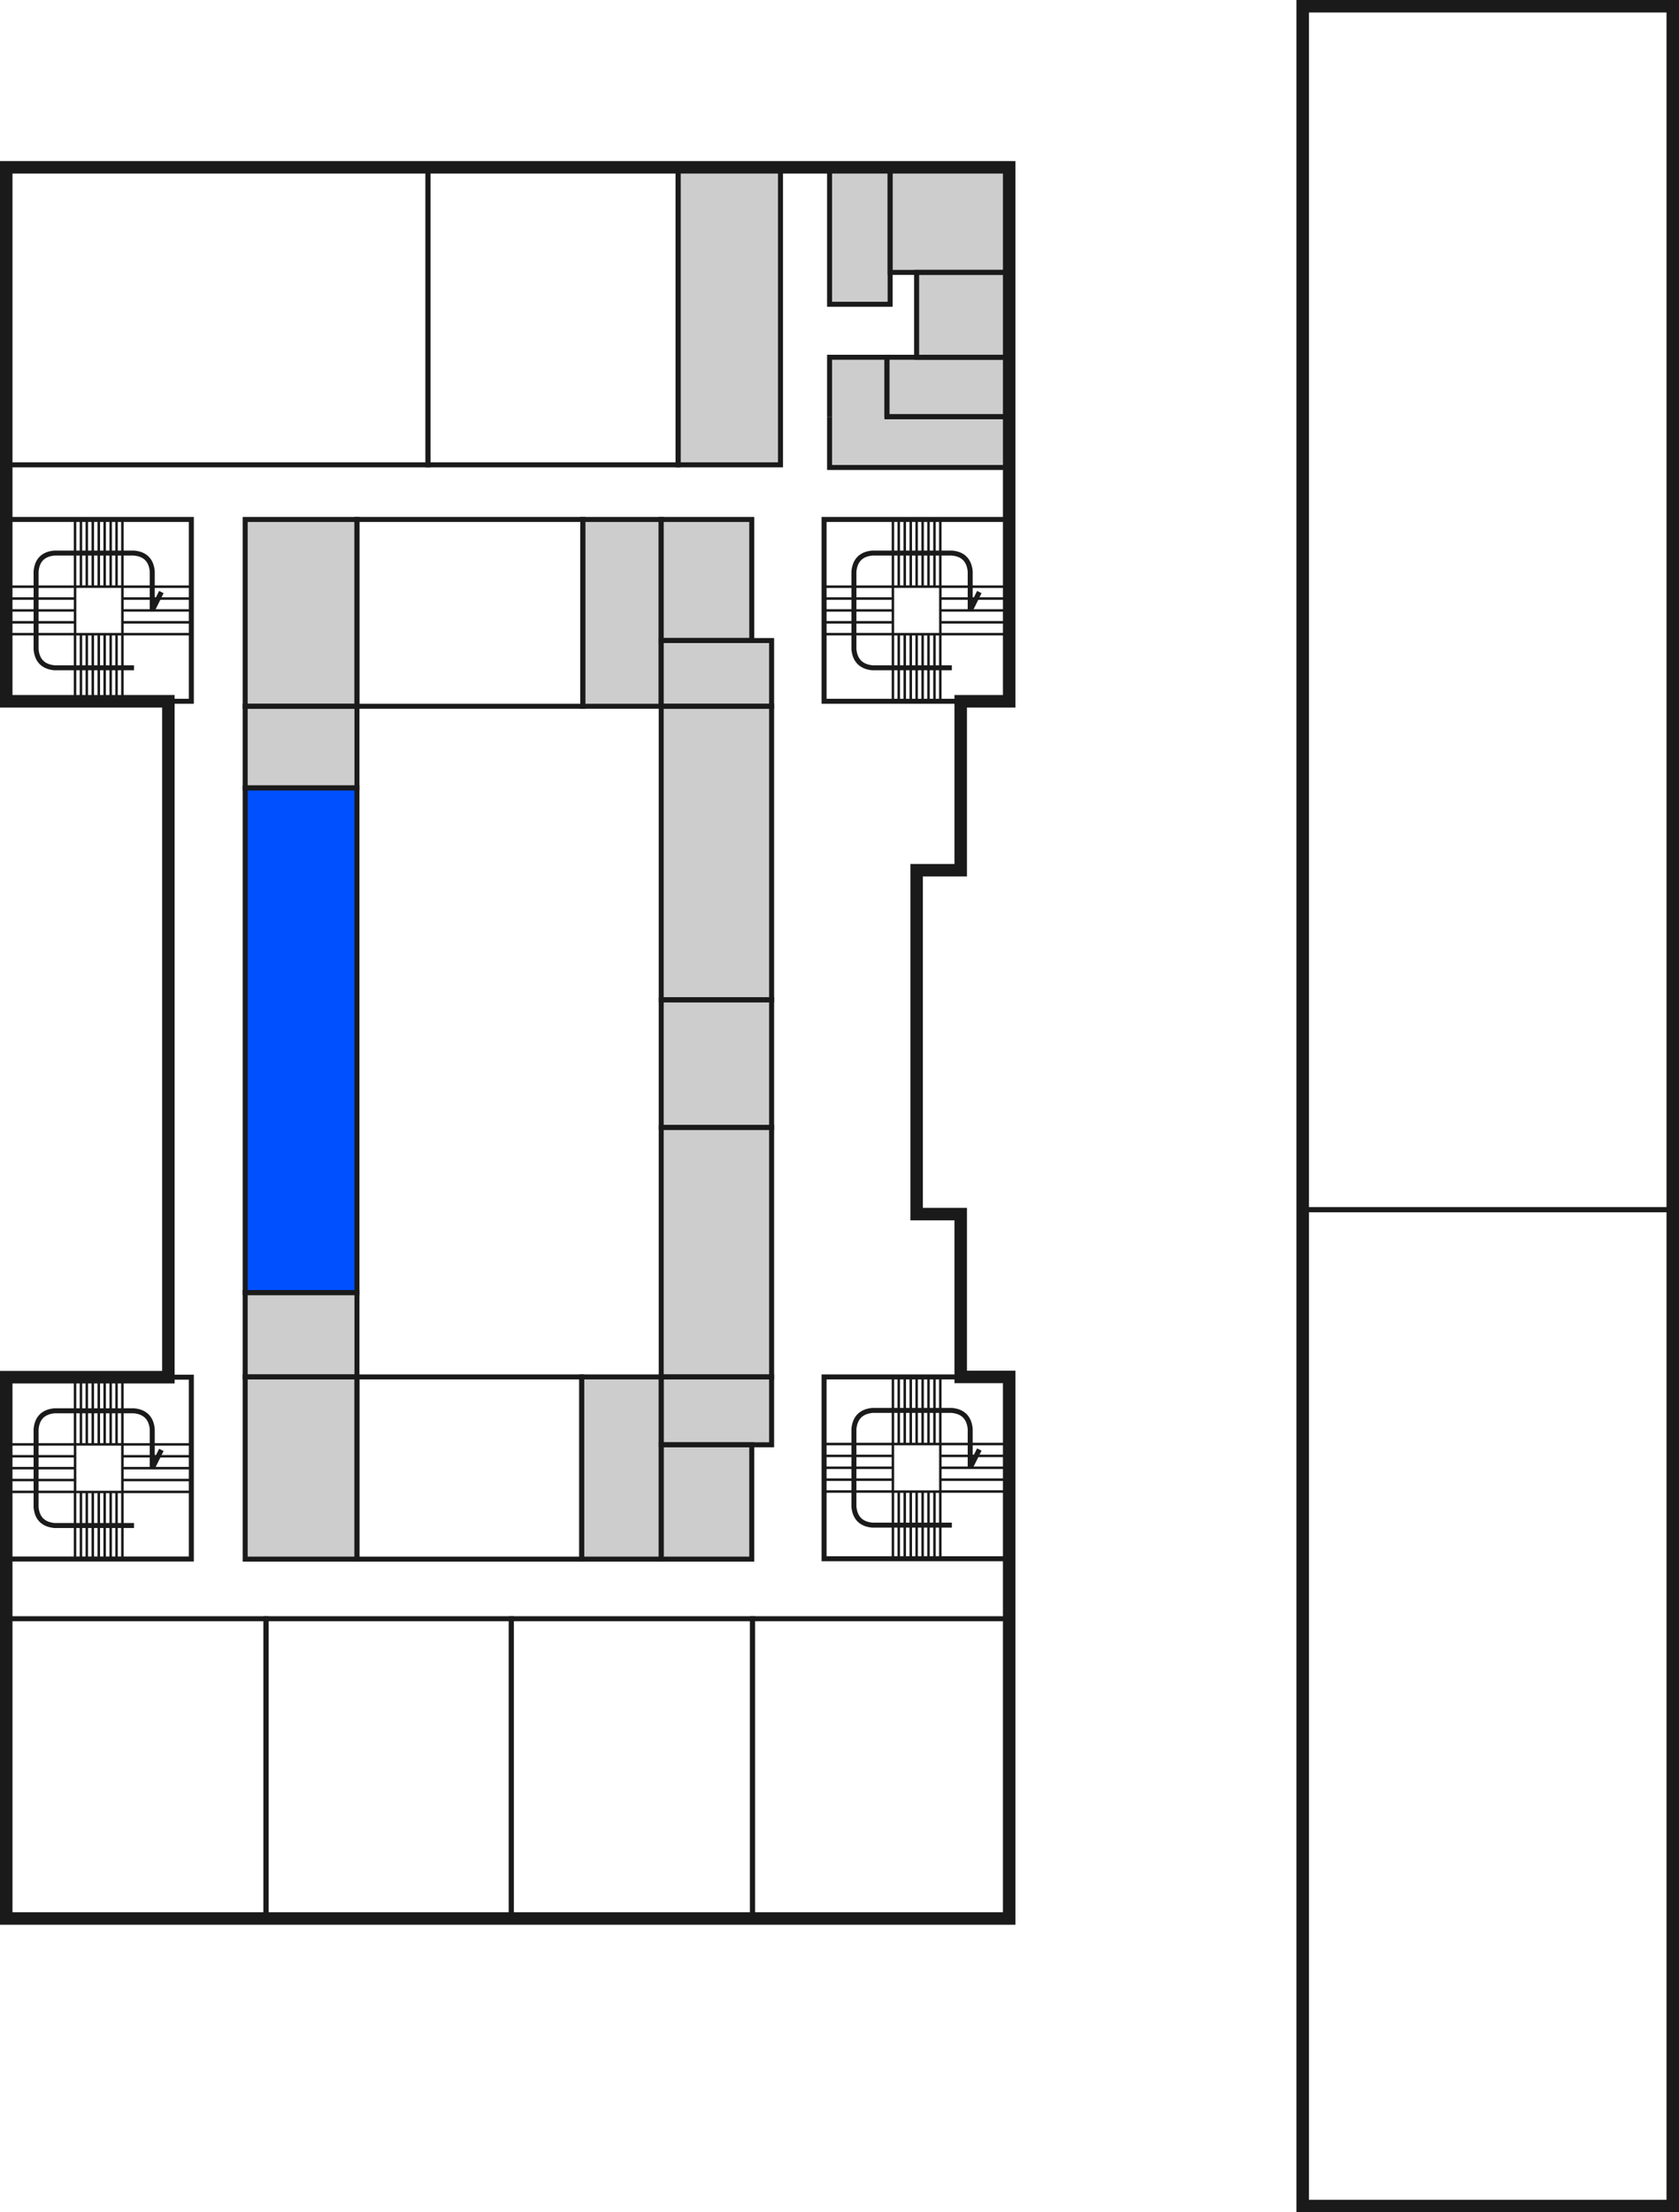<?xml version="1.0" encoding="UTF-8" standalone="no"?>
<!-- Created with Inkscape (http://www.inkscape.org/) -->

<svg
   xmlns:dc="http://purl.org/dc/elements/1.1/"
   xmlns:cc="http://creativecommons.org/ns#"
   xmlns:rdf="http://www.w3.org/1999/02/22-rdf-syntax-ns#"
   xmlns:svg="http://www.w3.org/2000/svg"
   xmlns="http://www.w3.org/2000/svg"
   xmlns:sodipodi="http://sodipodi.sourceforge.net/DTD/sodipodi-0.dtd"
   xmlns:inkscape="http://www.inkscape.org/namespaces/inkscape"
   version="1.1"
   width="476.327"
   height="627.307"
   viewBox="0 0 13443 17704"
   id="svg4004"
   xml:space="preserve"
   style="fill-rule:evenodd"
   inkscape:version="0.48.5 r10040"
   sodipodi:docname="Povo1PTi.svg"><sodipodi:namedview
   pagecolor="#ffffff"
   bordercolor="#666666"
   borderopacity="1"
   objecttolerance="10"
   gridtolerance="10"
   guidetolerance="10"
   inkscape:pageopacity="0"
   inkscape:pageshadow="2"
   inkscape:window-width="1366"
   inkscape:window-height="705"
   id="namedview149"
   showgrid="false"
   inkscape:object-paths="true"
   inkscape:snap-intersection-paths="true"
   inkscape:object-nodes="true"
   inkscape:snap-smooth-nodes="true"
   inkscape:snap-midpoints="true"
   inkscape:zoom="0.6342957"
   inkscape:cx="92.68367"
   inkscape:cy="318.2435"
   inkscape:window-x="-8"
   inkscape:window-y="-8"
   inkscape:window-maximized="1"
   inkscape:current-layer="svg4004"
   fit-margin-top="0"
   fit-margin-left="0"
   fit-margin-right="0"
   fit-margin-bottom="0" />
   <defs
      id="defs4006">
      <style
         type="text/css"
         id="style4008" />
      </defs>
      <rect
         style="fill:none;stroke:#1a1a1a;stroke-width:40;stroke-miterlimit:4;stroke-opacity:1;stroke-dasharray:none"
         id="a106"
         y="12954"
         x="50"
         height="2399"
         width="2080" /><rect
         style="fill:none;stroke:#1a1a1a;stroke-width:40;stroke-miterlimit:4;stroke-opacity:1;stroke-dasharray:none"
         id="a105"
         y="12954"
         x="2130"
         height="2399"
         width="1964" /><rect
         style="fill:none;stroke:#1a1a1a;stroke-width:40;stroke-miterlimit:4;stroke-opacity:1;stroke-dasharray:none"
         id="a104"
         y="12954"
         x="4094"
         height="2399"
         width="1931" /><rect
         style="fill:none;stroke:#1a1a1a;stroke-width:40;stroke-miterlimit:4;stroke-opacity:1;stroke-dasharray:none"
         id="a103"
         y="12954"
         x="6025"
         height="2399"
         width="2055" /><rect
         style="fill:none;stroke:#1a1a1a;stroke-width:40;stroke-miterlimit:4;stroke-opacity:1;stroke-dasharray:none"
         id="a107"
         y="11019"
         x="2858"
         height="1458"
         width="1800" /><rect
         style="fill:#0050ff;fill-opacity:1;stroke:#1a1a1a;stroke-width:40;stroke-miterlimit:4;stroke-opacity:1;stroke-dasharray:none"
         id="aulastudio1"
         y="6305"
         x="1963"
         height="4039"
         width="895" /><rect
         style="fill:none;stroke:#1a1a1a;stroke-width:40;stroke-miterlimit:4;stroke-opacity:1;stroke-dasharray:none"
         id="a101"
         y="1339"
         x="50"
         height="2381"
         width="3377" /><rect
         style="fill:none;stroke:#1a1a1a;stroke-width:40;stroke-miterlimit:4;stroke-opacity:1;stroke-dasharray:none"
         id="a102"
         y="1339"
         x="3427"
         height="2381"
         width="2002" /><rect
         style="fill:#000000;fill-opacity:0.196;stroke:#1a1a1a;stroke-width:40;stroke-miterlimit:4;stroke-opacity:1;stroke-dasharray:none"
         id="rect4028"
         y="1339"
         x="5429"
         height="2381"
         width="820" /><rect
         style="fill:none;stroke:#1a1a1a;stroke-width:40;stroke-miterlimit:4;stroke-opacity:1;stroke-dasharray:none"
         id="a108"
         y="4157"
         x="2858"
         height="1495"
         width="1808" /><rect
         style="fill:#000000;fill-opacity:0.196;stroke:#1a1a1a;stroke-width:40;stroke-miterlimit:4;stroke-opacity:1;stroke-dasharray:none"
         id="rect4032"
         y="4157"
         x="1963"
         height="1495"
         width="895" /><rect
         style="fill:#000000;fill-opacity:0.196;stroke:#1a1a1a;stroke-width:40;stroke-miterlimit:4;stroke-opacity:1;stroke-dasharray:none"
         id="rect4034"
         y="5652"
         x="1963"
         height="653"
         width="895" /><rect
         style="fill:#000000;fill-opacity:0.196;stroke:#1a1a1a;stroke-width:40;stroke-miterlimit:4;stroke-opacity:1;stroke-dasharray:none"
         id="rect4036"
         y="4157"
         x="4666"
         height="1495"
         width="627" /><rect
         style="fill:#000000;fill-opacity:0.196;stroke:#1a1a1a;stroke-width:40;stroke-miterlimit:4;stroke-opacity:1;stroke-dasharray:none"
         id="rect4038"
         y="5126"
         x="5294"
         height="526"
         width="884" /><rect
         style="fill:#000000;fill-opacity:0.196;stroke:#1a1a1a;stroke-width:40;stroke-miterlimit:4;stroke-opacity:1;stroke-dasharray:none"
         id="rect4040"
         y="4157"
         x="5294"
         height="969"
         width="725" /><rect
         style="fill:#000000;fill-opacity:0.196;stroke:#1a1a1a;stroke-width:40;stroke-miterlimit:4;stroke-opacity:1;stroke-dasharray:none"
         id="rect4042"
         y="5652"
         x="5294"
         height="2349"
         width="884" /><rect
         style="fill:#000000;fill-opacity:0.196;stroke:#1a1a1a;stroke-width:40;stroke-miterlimit:4;stroke-opacity:1;stroke-dasharray:none"
         id="rect4044"
         y="8001"
         x="5294"
         height="1021"
         width="884" /><rect
         style="fill:#000000;fill-opacity:0.196;stroke:#1a1a1a;stroke-width:40;stroke-miterlimit:4;stroke-opacity:1;stroke-dasharray:none"
         id="rect4046"
         y="9022"
         x="5294"
         height="1997"
         width="884" /><rect
         style="fill:#000000;fill-opacity:0.196;stroke:#1a1a1a;stroke-width:40;stroke-miterlimit:4;stroke-opacity:1;stroke-dasharray:none"
         id="rect4048"
         y="11019"
         x="4658"
         height="1458"
         width="636" /><rect
         style="fill:#000000;fill-opacity:0.196;stroke:#1a1a1a;stroke-width:40;stroke-miterlimit:4;stroke-opacity:1;stroke-dasharray:none"
         id="rect4050"
         y="11019"
         x="1963"
         height="1458"
         width="895" /><rect
         style="fill:#000000;fill-opacity:0.196;stroke:#1a1a1a;stroke-width:40;stroke-miterlimit:4;stroke-opacity:1;stroke-dasharray:none"
         id="rect4052"
         y="10344"
         x="1963"
         height="675"
         width="895" /><rect
         style="fill:none;stroke:#1a1a1a;stroke-width:40;stroke-miterlimit:4;stroke-opacity:1;stroke-dasharray:none"
         id="rect4054"
         y="11021"
         x="50"
         height="1455"
         width="1482" /><line
         style="fill:none;stroke:#1a1a1a;stroke-width:40;stroke-miterlimit:4;stroke-opacity:1;stroke-dasharray:none"
         id="line4056"
         y2="11021"
         x2="1348"
         y1="5612"
         x1="1348"
         class="fil0 str0" /><line
         style="fill:none;stroke:#1a1a1a;stroke-width:40;stroke-miterlimit:4;stroke-opacity:1;stroke-dasharray:none"
         id="line4058"
         y2="3721"
         x2="50"
         y1="4157"
         x1="50"
         class="fil0 str0" /><line
         style="fill:none;stroke:#1a1a1a;stroke-width:40;stroke-miterlimit:4;stroke-opacity:1;stroke-dasharray:none"
         id="line4060"
         y2="12477"
         x2="50"
         y1="12954"
         x1="50"
         class="fil0 str0" /><line
         style="fill:none;stroke:#1a1a1a;stroke-width:40;stroke-miterlimit:4;stroke-opacity:1;stroke-dasharray:none"
         id="line4062"
         y2="12474"
         x2="8080"
         y1="12954"
         x1="8080"
         class="fil0 str0" /><polyline
         style="fill:none;stroke:#1a1a1a;stroke-width:40;stroke-miterlimit:4;stroke-opacity:1;stroke-dasharray:none"
         id="polyline4066"
         points="10864,16996 10864,15693 10511,15693 10511,12941 10864,12941 10864,11589 "
         class="fil0 str0"
         transform="translate(-3172,-5977)" /><rect
         style="fill:#000000;fill-opacity:0.196;stroke:#1a1a1a;stroke-width:40;stroke-miterlimit:4;stroke-opacity:1;stroke-dasharray:none"
         id="rect4068"
         y="1339"
         x="7127"
         height="841"
         width="953" /><rect
         style="fill:#000000;fill-opacity:0.196;stroke:#1a1a1a;stroke-width:40;stroke-miterlimit:4;stroke-opacity:1;stroke-dasharray:none"
         id="rect4070"
         y="1339"
         x="6642"
         height="1096"
         width="485" /><rect
         style="fill:#000000;fill-opacity:0.196;stroke:#1a1a1a;stroke-width:40;stroke-miterlimit:4;stroke-opacity:1;stroke-dasharray:none"
         id="rect4072"
         y="2180"
         x="7339"
         height="679"
         width="741" /><rect
         style="fill:#000000;fill-opacity:0.196;stroke:#1a1a1a;stroke-width:40;stroke-miterlimit:4;stroke-opacity:1;stroke-dasharray:none"
         id="rect4074"
         y="2859"
         x="7101"
         height="476"
         width="979" /><polyline
         style="fill:#000000;fill-opacity:0.196;stroke:#1a1a1a;stroke-width:40;stroke-miterlimit:4;stroke-opacity:1;stroke-dasharray:none"
         id="polyline4076"
         points="10273,9312 11252,9312 11252,9718 9814,9718 9814,9312 "
         class="fil0 str0"
         transform="translate(-3172,-5977)" /><polyline
         style="fill:#000000;fill-opacity:0.196;stroke:#1a1a1a;stroke-width:40;stroke-miterlimit:4;stroke-opacity:1;stroke-dasharray:none"
         id="polyline4078"
         points="9814,9312 9814,8836 10273,8836 10273,9312 "
         class="fil0 str0"
         transform="translate(-3172,-5977)" /><rect
         style="fill:none;stroke:#1a1a1a;stroke-width:40;stroke-miterlimit:4;stroke-opacity:1;stroke-dasharray:none"
         id="rect4080"
         y="50"
         x="10430"
         height="9631"
         width="2963" /><rect
         style="fill:none;stroke:#1a1a1a;stroke-width:40;stroke-miterlimit:4;stroke-opacity:1;stroke-dasharray:none"
         id="rect4082"
         y="9681"
         x="10430"
         height="7973"
         width="2963" /><rect
         style="fill:#000000;fill-opacity:0.196;stroke:#1a1a1a;stroke-width:40;stroke-miterlimit:4;stroke-opacity:1;stroke-dasharray:none"
         id="rect4084"
         y="11019"
         x="5294"
         height="543"
         width="884" /><rect
         style="fill:#000000;fill-opacity:0.196;stroke:#1a1a1a;stroke-width:40;stroke-miterlimit:4;stroke-opacity:1;stroke-dasharray:none"
         id="rect4086"
         y="11562"
         x="5294"
         height="915"
         width="725" /><rect
         style="fill:none;stroke:#1a1a1a;stroke-width:20;stroke-miterlimit:4;stroke-opacity:1;stroke-dasharray:none"
         id="rect4088"
         y="11559"
         x="980"
         height="380"
         width="551" /><rect
         style="fill:none;stroke:#1a1a1a;stroke-width:20;stroke-miterlimit:4;stroke-opacity:1;stroke-dasharray:none"
         id="rect4090"
         transform="matrix(0,-1,1,0,0,0)"
         y="600.7"
         x="-12476.699"
         height="379.294"
         width="536.996" /><rect
         style="fill:none;stroke:#1a1a1a;stroke-width:20;stroke-miterlimit:4;stroke-opacity:1;stroke-dasharray:none"
         id="rect4092"
         transform="matrix(0,-1,1,0,0,0)"
         y="600.7"
         x="-11558.9"
         height="379.294"
         width="536.996" /><rect
         style="fill:none;stroke:#1a1a1a;stroke-width:20;stroke-miterlimit:4;stroke-opacity:1;stroke-dasharray:none"
         id="rect4094"
         y="11559"
         x="50"
         height="380"
         width="551" /><line
         style="fill:none;stroke:#1a1a1a;stroke-width:20;stroke-miterlimit:4;stroke-opacity:1;stroke-dasharray:none"
         id="line4096"
         y2="11749"
         x2="601"
         y1="11749"
         x1="50"
         class="fil0 str0" /><line
         style="fill:none;stroke:#1a1a1a;stroke-width:20;stroke-miterlimit:4;stroke-opacity:1;stroke-dasharray:none"
         id="line4098"
         y2="11654"
         x2="50"
         y1="11654"
         x1="601"
         class="fil0 str0" /><line
         style="fill:none;stroke:#1a1a1a;stroke-width:20;stroke-miterlimit:4;stroke-opacity:1;stroke-dasharray:none"
         id="line4100"
         y2="11844"
         x2="601"
         y1="11844"
         x1="50"
         class="fil0 str0" /><line
         style="fill:none;stroke:#1a1a1a;stroke-width:20;stroke-miterlimit:4;stroke-opacity:1;stroke-dasharray:none"
         id="line4102"
         y2="11749"
         x2="1531"
         y1="11749"
         x1="980"
         class="fil0 str0" /><line
         style="fill:none;stroke:#1a1a1a;stroke-width:20;stroke-miterlimit:4;stroke-opacity:1;stroke-dasharray:none"
         id="line4104"
         y2="11654"
         x2="980"
         y1="11654"
         x1="1531"
         class="fil0 str0" /><line
         style="fill:none;stroke:#1a1a1a;stroke-width:20;stroke-miterlimit:4;stroke-opacity:1;stroke-dasharray:none"
         id="line4106"
         y2="11844"
         x2="1531"
         y1="11844"
         x1="980"
         class="fil0 str0" /><line
         style="fill:none;stroke:#1a1a1a;stroke-width:20;stroke-miterlimit:4;stroke-opacity:1;stroke-dasharray:none"
         id="line4108"
         y2="11021"
         x2="791"
         y1="11559"
         x1="791"
         class="fil0 str0" /><line
         style="fill:none;stroke:#1a1a1a;stroke-width:20;stroke-miterlimit:4;stroke-opacity:1;stroke-dasharray:none"
         id="line4110"
         y2="11559"
         x2="695"
         y1="11021"
         x1="695"
         class="fil0 str0" /><line
         style="fill:none;stroke:#1a1a1a;stroke-width:20;stroke-miterlimit:4;stroke-opacity:1;stroke-dasharray:none"
         id="line4112"
         y2="11559"
         x2="648"
         y1="11021"
         x1="648"
         class="fil0 str0" /><line
         style="fill:none;stroke:#1a1a1a;stroke-width:20;stroke-miterlimit:4;stroke-opacity:1;stroke-dasharray:none"
         id="line4114"
         y2="11021"
         x2="743"
         y1="11559"
         x1="743"
         class="fil0 str0" /><line
         style="fill:none;stroke:#1a1a1a;stroke-width:20;stroke-miterlimit:4;stroke-opacity:1;stroke-dasharray:none"
         id="line4116"
         y2="11021"
         x2="933"
         y1="11559"
         x1="933"
         class="fil0 str0" /><line
         style="fill:none;stroke:#1a1a1a;stroke-width:20;stroke-miterlimit:4;stroke-opacity:1;stroke-dasharray:none"
         id="line4118"
         y2="11559"
         x2="838"
         y1="11021"
         x1="838"
         class="fil0 str0" /><line
         style="fill:none;stroke:#1a1a1a;stroke-width:20;stroke-miterlimit:4;stroke-opacity:1;stroke-dasharray:none"
         id="line4120"
         y2="11021"
         x2="886"
         y1="11559"
         x1="886"
         class="fil0 str0" /><line
         style="fill:none;stroke:#1a1a1a;stroke-width:20;stroke-miterlimit:4;stroke-opacity:1;stroke-dasharray:none"
         id="line4122"
         y2="11939"
         x2="791"
         y1="12477"
         x1="791"
         class="fil0 str0" /><line
         style="fill:none;stroke:#1a1a1a;stroke-width:20;stroke-miterlimit:4;stroke-opacity:1;stroke-dasharray:none"
         id="line4124"
         y2="12477"
         x2="695"
         y1="11939"
         x1="695"
         class="fil0 str0" /><line
         style="fill:none;stroke:#1a1a1a;stroke-width:20;stroke-miterlimit:4;stroke-opacity:1;stroke-dasharray:none"
         id="line4126"
         y2="12477"
         x2="648"
         y1="11939"
         x1="648"
         class="fil0 str0" /><line
         style="fill:none;stroke:#1a1a1a;stroke-width:20;stroke-miterlimit:4;stroke-opacity:1;stroke-dasharray:none"
         id="line4128"
         y2="11939"
         x2="743"
         y1="12477"
         x1="743"
         class="fil0 str0" /><line
         style="fill:none;stroke:#1a1a1a;stroke-width:20;stroke-miterlimit:4;stroke-opacity:1;stroke-dasharray:none"
         id="line4130"
         y2="11939"
         x2="933"
         y1="12477"
         x1="933"
         class="fil0 str0" /><line
         style="fill:none;stroke:#1a1a1a;stroke-width:20;stroke-miterlimit:4;stroke-opacity:1;stroke-dasharray:none"
         id="line4132"
         y2="12477"
         x2="838"
         y1="11939"
         x1="838"
         class="fil0 str0" /><line
         style="fill:none;stroke:#1a1a1a;stroke-width:20;stroke-miterlimit:4;stroke-opacity:1;stroke-dasharray:none"
         id="line4134"
         y2="11939"
         x2="886"
         y1="12477"
         x1="886"
         class="fil0 str0" /><rect
         style="fill:none;stroke:#1a1a1a;stroke-width:40;stroke-miterlimit:4;stroke-opacity:1;stroke-dasharray:none"
         id="rect4136"
         y="4157"
         x="50"
         height="1455"
         width="1482" /><rect
         style="fill:none;stroke:#1a1a1a;stroke-width:20;stroke-miterlimit:4;stroke-opacity:1;stroke-dasharray:none"
         id="rect4138"
         y="4695"
         x="980"
         height="380"
         width="551" /><rect
         style="fill:none;stroke:#1a1a1a;stroke-width:20;stroke-miterlimit:4;stroke-opacity:1;stroke-dasharray:none"
         id="rect4140"
         transform="matrix(0,-1,1,0,0,0)"
         y="600.7"
         x="-5612.4"
         height="379.294"
         width="536.996" /><rect
         style="fill:none;stroke:#1a1a1a;stroke-width:20;stroke-miterlimit:4;stroke-opacity:1;stroke-dasharray:none"
         id="rect4142"
         transform="matrix(0,-1,1,0,0,0)"
         y="600.7"
         x="-4694.6"
         height="379.294"
         width="536.996" /><rect
         style="fill:none;stroke:#1a1a1a;stroke-width:20;stroke-miterlimit:4;stroke-opacity:1;stroke-dasharray:none"
         id="rect4144"
         y="4695"
         x="50"
         height="380"
         width="551" /><line
         style="fill:none;stroke:#1a1a1a;stroke-width:20;stroke-miterlimit:4;stroke-opacity:1;stroke-dasharray:none"
         id="line4146"
         y2="4885"
         x2="601"
         y1="4885"
         x1="50"
         class="fil0 str0" /><line
         style="fill:none;stroke:#1a1a1a;stroke-width:20;stroke-miterlimit:4;stroke-opacity:1;stroke-dasharray:none"
         id="line4148"
         y2="4790"
         x2="50"
         y1="4790"
         x1="601"
         class="fil0 str0" /><line
         style="fill:none;stroke:#1a1a1a;stroke-width:20;stroke-miterlimit:4;stroke-opacity:1;stroke-dasharray:none"
         id="line4150"
         y2="4980"
         x2="601"
         y1="4980"
         x1="50"
         class="fil0 str0" /><line
         style="fill:none;stroke:#1a1a1a;stroke-width:20;stroke-miterlimit:4;stroke-opacity:1;stroke-dasharray:none"
         id="line4152"
         y2="4885"
         x2="1531"
         y1="4885"
         x1="980"
         class="fil0 str0" /><line
         style="fill:none;stroke:#1a1a1a;stroke-width:20;stroke-miterlimit:4;stroke-opacity:1;stroke-dasharray:none"
         id="line4154"
         y2="4790"
         x2="980"
         y1="4790"
         x1="1531"
         class="fil0 str0" /><line
         style="fill:none;stroke:#1a1a1a;stroke-width:20;stroke-miterlimit:4;stroke-opacity:1;stroke-dasharray:none"
         id="line4156"
         y2="4980"
         x2="1531"
         y1="4980"
         x1="980"
         class="fil0 str0" /><line
         style="fill:none;stroke:#1a1a1a;stroke-width:20;stroke-miterlimit:4;stroke-opacity:1;stroke-dasharray:none"
         id="line4158"
         y2="4157"
         x2="791"
         y1="4695"
         x1="791"
         class="fil0 str0" /><line
         style="fill:none;stroke:#1a1a1a;stroke-width:20;stroke-miterlimit:4;stroke-opacity:1;stroke-dasharray:none"
         id="line4160"
         y2="4695"
         x2="695"
         y1="4157"
         x1="695"
         class="fil0 str0" /><line
         style="fill:none;stroke:#1a1a1a;stroke-width:20;stroke-miterlimit:4;stroke-opacity:1;stroke-dasharray:none"
         id="line4162"
         y2="4695"
         x2="648"
         y1="4157"
         x1="648"
         class="fil0 str0" /><line
         style="fill:none;stroke:#1a1a1a;stroke-width:20;stroke-miterlimit:4;stroke-opacity:1;stroke-dasharray:none"
         id="line4164"
         y2="4157"
         x2="743"
         y1="4695"
         x1="743"
         class="fil0 str0" /><line
         style="fill:none;stroke:#1a1a1a;stroke-width:20;stroke-miterlimit:4;stroke-opacity:1;stroke-dasharray:none"
         id="line4166"
         y2="4157"
         x2="933"
         y1="4695"
         x1="933"
         class="fil0 str0" /><line
         style="fill:none;stroke:#1a1a1a;stroke-width:20;stroke-miterlimit:4;stroke-opacity:1;stroke-dasharray:none"
         id="line4168"
         y2="4695"
         x2="838"
         y1="4157"
         x1="838"
         class="fil0 str0" /><line
         style="fill:none;stroke:#1a1a1a;stroke-width:20;stroke-miterlimit:4;stroke-opacity:1;stroke-dasharray:none"
         id="line4170"
         y2="4157"
         x2="886"
         y1="4695"
         x1="886"
         class="fil0 str0" /><line
         style="fill:none;stroke:#1a1a1a;stroke-width:20;stroke-miterlimit:4;stroke-opacity:1;stroke-dasharray:none"
         id="line4172"
         y2="5075"
         x2="791"
         y1="5612"
         x1="791"
         class="fil0 str0" /><line
         style="fill:none;stroke:#1a1a1a;stroke-width:20;stroke-miterlimit:4;stroke-opacity:1;stroke-dasharray:none"
         id="line4174"
         y2="5612"
         x2="695"
         y1="5075"
         x1="695"
         class="fil0 str0" /><line
         style="fill:none;stroke:#1a1a1a;stroke-width:20;stroke-miterlimit:4;stroke-opacity:1;stroke-dasharray:none"
         id="line4176"
         y2="5612"
         x2="648"
         y1="5075"
         x1="648"
         class="fil0 str0" /><line
         style="fill:none;stroke:#1a1a1a;stroke-width:20;stroke-miterlimit:4;stroke-opacity:1;stroke-dasharray:none"
         id="line4178"
         y2="5075"
         x2="743"
         y1="5612"
         x1="743"
         class="fil0 str0" /><line
         style="fill:none;stroke:#1a1a1a;stroke-width:20;stroke-miterlimit:4;stroke-opacity:1;stroke-dasharray:none"
         id="line4180"
         y2="5075"
         x2="933"
         y1="5612"
         x1="933"
         class="fil0 str0" /><line
         style="fill:none;stroke:#1a1a1a;stroke-width:20;stroke-miterlimit:4;stroke-opacity:1;stroke-dasharray:none"
         id="line4182"
         y2="5612"
         x2="838"
         y1="5075"
         x1="838"
         class="fil0 str0" /><line
         style="fill:none;stroke:#1a1a1a;stroke-width:20;stroke-miterlimit:4;stroke-opacity:1;stroke-dasharray:none"
         id="line4184"
         y2="5075"
         x2="886"
         y1="5612"
         x1="886"
         class="fil0 str0" /><rect
         style="fill:none;stroke:#1a1a1a;stroke-width:40;stroke-miterlimit:4;stroke-opacity:1;stroke-dasharray:none"
         id="rect4186"
         y="4157"
         x="6598"
         height="1455"
         width="1482" /><rect
         style="fill:none;stroke:#1a1a1a;stroke-width:20;stroke-miterlimit:4;stroke-opacity:1;stroke-dasharray:none"
         id="rect4188"
         y="4695"
         x="7529"
         height="380"
         width="551" /><rect
         style="fill:none;stroke:#1a1a1a;stroke-width:20;stroke-miterlimit:4;stroke-opacity:1;stroke-dasharray:none"
         id="rect4190"
         transform="matrix(0,-1,1,0,0,0)"
         y="7149.3"
         x="-5612.4"
         height="379.294"
         width="536.996" /><rect
         style="fill:none;stroke:#1a1a1a;stroke-width:20;stroke-miterlimit:4;stroke-opacity:1;stroke-dasharray:none"
         id="rect4192"
         transform="matrix(0,-1,1,0,0,0)"
         y="7149.3"
         x="-4694.6"
         height="379.294"
         width="536.996" /><rect
         style="fill:none;stroke:#1a1a1a;stroke-width:20;stroke-miterlimit:4;stroke-opacity:1;stroke-dasharray:none"
         id="rect4194"
         y="4695"
         x="6598"
         height="380"
         width="551" /><line
         style="fill:none;stroke:#1a1a1a;stroke-width:20;stroke-miterlimit:4;stroke-opacity:1;stroke-dasharray:none"
         id="line4196"
         y2="4885"
         x2="7149"
         y1="4885"
         x1="6598"
         class="fil0 str0" /><line
         style="fill:none;stroke:#1a1a1a;stroke-width:20;stroke-miterlimit:4;stroke-opacity:1;stroke-dasharray:none"
         id="line4198"
         y2="4790"
         x2="6598"
         y1="4790"
         x1="7149"
         class="fil0 str0" /><line
         style="fill:none;stroke:#1a1a1a;stroke-width:20;stroke-miterlimit:4;stroke-opacity:1;stroke-dasharray:none"
         id="line4200"
         y2="4980"
         x2="7149"
         y1="4980"
         x1="6598"
         class="fil0 str0" /><line
         style="fill:none;stroke:#1a1a1a;stroke-width:20;stroke-miterlimit:4;stroke-opacity:1;stroke-dasharray:none"
         id="line4202"
         y2="4885"
         x2="8080"
         y1="4885"
         x1="7529"
         class="fil0 str0" /><line
         style="fill:none;stroke:#1a1a1a;stroke-width:20;stroke-miterlimit:4;stroke-opacity:1;stroke-dasharray:none"
         id="line4204"
         y2="4790"
         x2="7529"
         y1="4790"
         x1="8080"
         class="fil0 str0" /><line
         style="fill:none;stroke:#1a1a1a;stroke-width:20;stroke-miterlimit:4;stroke-opacity:1;stroke-dasharray:none"
         id="line4206"
         y2="4980"
         x2="8080"
         y1="4980"
         x1="7529"
         class="fil0 str0" /><line
         style="fill:none;stroke:#1a1a1a;stroke-width:20;stroke-miterlimit:4;stroke-opacity:1;stroke-dasharray:none"
         id="line4208"
         y2="4157"
         x2="7339"
         y1="4695"
         x1="7339"
         class="fil0 str0" /><line
         style="fill:none;stroke:#1a1a1a;stroke-width:20;stroke-miterlimit:4;stroke-opacity:1;stroke-dasharray:none"
         id="line4210"
         y2="4695"
         x2="7244"
         y1="4157"
         x1="7244"
         class="fil0 str0" /><line
         style="fill:none;stroke:#1a1a1a;stroke-width:20;stroke-miterlimit:4;stroke-opacity:1;stroke-dasharray:none"
         id="line4212"
         y2="4695"
         x2="7196"
         y1="4157"
         x1="7196"
         class="fil0 str0" /><line
         style="fill:none;stroke:#1a1a1a;stroke-width:20;stroke-miterlimit:4;stroke-opacity:1;stroke-dasharray:none"
         id="line4214"
         y2="4157"
         x2="7292"
         y1="4695"
         x1="7292"
         class="fil0 str0" /><line
         style="fill:none;stroke:#1a1a1a;stroke-width:20;stroke-miterlimit:4;stroke-opacity:1;stroke-dasharray:none"
         id="line4216"
         y2="4157"
         x2="7482"
         y1="4695"
         x1="7482"
         class="fil0 str0" /><line
         style="fill:none;stroke:#1a1a1a;stroke-width:20;stroke-miterlimit:4;stroke-opacity:1;stroke-dasharray:none"
         id="line4218"
         y2="4695"
         x2="7387"
         y1="4157"
         x1="7387"
         class="fil0 str0" /><line
         style="fill:none;stroke:#1a1a1a;stroke-width:20;stroke-miterlimit:4;stroke-opacity:1;stroke-dasharray:none"
         id="line4220"
         y2="4157"
         x2="7434"
         y1="4695"
         x1="7434"
         class="fil0 str0" /><line
         style="fill:none;stroke:#1a1a1a;stroke-width:20;stroke-miterlimit:4;stroke-opacity:1;stroke-dasharray:none"
         id="line4222"
         y2="5075"
         x2="7339"
         y1="5612"
         x1="7339"
         class="fil0 str0" /><line
         style="fill:none;stroke:#1a1a1a;stroke-width:20;stroke-miterlimit:4;stroke-opacity:1;stroke-dasharray:none"
         id="line4224"
         y2="5612"
         x2="7244"
         y1="5075"
         x1="7244"
         class="fil0 str0" /><line
         style="fill:none;stroke:#1a1a1a;stroke-width:20;stroke-miterlimit:4;stroke-opacity:1;stroke-dasharray:none"
         id="line4226"
         y2="5612"
         x2="7196"
         y1="5075"
         x1="7196"
         class="fil0 str0" /><line
         style="fill:none;stroke:#1a1a1a;stroke-width:20;stroke-miterlimit:4;stroke-opacity:1;stroke-dasharray:none"
         id="line4228"
         y2="5075"
         x2="7292"
         y1="5612"
         x1="7292"
         class="fil0 str0" /><line
         style="fill:none;stroke:#1a1a1a;stroke-width:20;stroke-miterlimit:4;stroke-opacity:1;stroke-dasharray:none"
         id="line4230"
         y2="5075"
         x2="7482"
         y1="5612"
         x1="7482"
         class="fil0 str0" /><line
         style="fill:none;stroke:#1a1a1a;stroke-width:20;stroke-miterlimit:4;stroke-opacity:1;stroke-dasharray:none"
         id="line4232"
         y2="5612"
         x2="7387"
         y1="5075"
         x1="7387"
         class="fil0 str0" /><line
         style="fill:none;stroke:#1a1a1a;stroke-width:20;stroke-miterlimit:4;stroke-opacity:1;stroke-dasharray:none"
         id="line4234"
         y2="5075"
         x2="7434"
         y1="5612"
         x1="7434"
         class="fil0 str0" /><rect
         style="fill:none;stroke:#1a1a1a;stroke-width:40;stroke-miterlimit:4;stroke-opacity:1;stroke-dasharray:none"
         id="rect4236"
         y="11019"
         x="6598"
         height="1455"
         width="1482" /><rect
         style="fill:none;stroke:#1a1a1a;stroke-width:20;stroke-miterlimit:4;stroke-opacity:1;stroke-dasharray:none"
         id="rect4238"
         y="11556"
         x="7529"
         height="380"
         width="551" /><rect
         style="fill:none;stroke:#1a1a1a;stroke-width:20;stroke-miterlimit:4;stroke-opacity:1;stroke-dasharray:none"
         id="rect4240"
         transform="matrix(0,-1,1,0,0,0)"
         y="7149.3"
         x="-12473.9"
         height="379.294"
         width="536.996" /><rect
         style="fill:none;stroke:#1a1a1a;stroke-width:20;stroke-miterlimit:4;stroke-opacity:1;stroke-dasharray:none"
         id="rect4242"
         transform="matrix(0,-1,1,0,0,0)"
         y="7149.3"
         x="-11556.1"
         height="379.294"
         width="536.996" /><rect
         style="fill:none;stroke:#1a1a1a;stroke-width:20;stroke-miterlimit:4;stroke-opacity:1;stroke-dasharray:none"
         id="rect4244"
         y="11556"
         x="6598"
         height="380"
         width="551" /><line
         style="fill:none;stroke:#1a1a1a;stroke-width:20;stroke-miterlimit:4;stroke-opacity:1;stroke-dasharray:none"
         id="line4246"
         y2="11746"
         x2="7149"
         y1="11746"
         x1="6598"
         class="fil0 str0" /><line
         style="fill:none;stroke:#1a1a1a;stroke-width:20;stroke-miterlimit:4;stroke-opacity:1;stroke-dasharray:none"
         id="line4248"
         y2="11651"
         x2="6598"
         y1="11651"
         x1="7149"
         class="fil0 str0" /><line
         style="fill:none;stroke:#1a1a1a;stroke-width:20;stroke-miterlimit:4;stroke-opacity:1;stroke-dasharray:none"
         id="line4250"
         y2="11841"
         x2="7149"
         y1="11841"
         x1="6598"
         class="fil0 str0" /><line
         style="fill:none;stroke:#1a1a1a;stroke-width:20;stroke-miterlimit:4;stroke-opacity:1;stroke-dasharray:none"
         id="line4252"
         y2="11746"
         x2="8080"
         y1="11746"
         x1="7529"
         class="fil0 str0" /><line
         style="fill:none;stroke:#1a1a1a;stroke-width:20;stroke-miterlimit:4;stroke-opacity:1;stroke-dasharray:none"
         id="line4254"
         y2="11651"
         x2="7529"
         y1="11651"
         x1="8080"
         class="fil0 str0" /><line
         style="fill:none;stroke:#1a1a1a;stroke-width:20;stroke-miterlimit:4;stroke-opacity:1;stroke-dasharray:none"
         id="line4256"
         y2="11841"
         x2="8080"
         y1="11841"
         x1="7529"
         class="fil0 str0" /><line
         style="fill:none;stroke:#1a1a1a;stroke-width:20;stroke-miterlimit:4;stroke-opacity:1;stroke-dasharray:none"
         id="line4258"
         y2="11019"
         x2="7339"
         y1="11556"
         x1="7339"
         class="fil0 str0" /><line
         style="fill:none;stroke:#1a1a1a;stroke-width:20;stroke-miterlimit:4;stroke-opacity:1;stroke-dasharray:none"
         id="line4260"
         y2="11556"
         x2="7244"
         y1="11019"
         x1="7244"
         class="fil0 str0" /><line
         style="fill:none;stroke:#1a1a1a;stroke-width:20;stroke-miterlimit:4;stroke-opacity:1;stroke-dasharray:none"
         id="line4262"
         y2="11556"
         x2="7196"
         y1="11019"
         x1="7196"
         class="fil0 str0" /><line
         style="fill:none;stroke:#1a1a1a;stroke-width:20;stroke-miterlimit:4;stroke-opacity:1;stroke-dasharray:none"
         id="line4264"
         y2="11019"
         x2="7292"
         y1="11556"
         x1="7292"
         class="fil0 str0" /><line
         style="fill:none;stroke:#1a1a1a;stroke-width:20;stroke-miterlimit:4;stroke-opacity:1;stroke-dasharray:none"
         id="line4266"
         y2="11019"
         x2="7482"
         y1="11556"
         x1="7482"
         class="fil0 str0" /><line
         style="fill:none;stroke:#1a1a1a;stroke-width:20;stroke-miterlimit:4;stroke-opacity:1;stroke-dasharray:none"
         id="line4268"
         y2="11556"
         x2="7387"
         y1="11019"
         x1="7387"
         class="fil0 str0" /><line
         style="fill:none;stroke:#1a1a1a;stroke-width:20;stroke-miterlimit:4;stroke-opacity:1;stroke-dasharray:none"
         id="line4270"
         y2="11019"
         x2="7434"
         y1="11556"
         x1="7434"
         class="fil0 str0" /><line
         style="fill:none;stroke:#1a1a1a;stroke-width:20;stroke-miterlimit:4;stroke-opacity:1;stroke-dasharray:none"
         id="line4272"
         y2="11936"
         x2="7339"
         y1="12474"
         x1="7339"
         class="fil0 str0" /><line
         style="fill:none;stroke:#1a1a1a;stroke-width:20;stroke-miterlimit:4;stroke-opacity:1;stroke-dasharray:none"
         id="line4274"
         y2="12474"
         x2="7244"
         y1="11936"
         x1="7244"
         class="fil0 str0" /><line
         style="fill:none;stroke:#1a1a1a;stroke-width:20;stroke-miterlimit:4;stroke-opacity:1;stroke-dasharray:none"
         id="line4276"
         y2="12474"
         x2="7196"
         y1="11936"
         x1="7196"
         class="fil0 str0" /><line
         style="fill:none;stroke:#1a1a1a;stroke-width:20;stroke-miterlimit:4;stroke-opacity:1;stroke-dasharray:none"
         id="line4278"
         y2="11936"
         x2="7292"
         y1="12474"
         x1="7292"
         class="fil0 str0" /><line
         style="fill:none;stroke:#1a1a1a;stroke-width:20;stroke-miterlimit:4;stroke-opacity:1;stroke-dasharray:none"
         id="line4280"
         y2="11936"
         x2="7482"
         y1="12474"
         x1="7482"
         class="fil0 str0" /><line
         style="fill:none;stroke:#1a1a1a;stroke-width:20;stroke-miterlimit:4;stroke-opacity:1;stroke-dasharray:none"
         id="line4282"
         y2="12474"
         x2="7387"
         y1="11936"
         x1="7387"
         class="fil0 str0" /><line
         style="fill:none;stroke:#1a1a1a;stroke-width:20;stroke-miterlimit:4;stroke-opacity:1;stroke-dasharray:none"
         id="line4284"
         y2="11936"
         x2="7434"
         y1="12474"
         x1="7434"
         class="fil0 str0" /><path
         inkscape:connector-curvature="0"
         style="fill:none;stroke:#1a1a1a;stroke-width:40;stroke-miterlimit:4;stroke-opacity:1;stroke-dasharray:none"
         id="path4286"
         d="m 1073,5344 -638,0 c -89,-9 -138,-58 -146,-147 l 0,-625 c 8,-89 57,-138 146,-146 L 1073,4426 c 89,8 138,57 146,146 l 0,313 73,-147" /><path
         inkscape:connector-curvature="0"
         style="fill:none;stroke:#1a1a1a;stroke-width:40;stroke-miterlimit:4;stroke-opacity:1;stroke-dasharray:none"
         id="path4288"
         d="m 7621,5344 -637,0 c -89,-9 -138,-58 -147,-147 l 0,-625 c 9,-89 58,-138 147,-146 l 638,0 c 89,8 137,57 146,146 l 0,313 73,-147" /><path
         inkscape:connector-curvature="0"
         style="fill:none;stroke:#1a1a1a;stroke-width:40;stroke-miterlimit:4;stroke-opacity:1;stroke-dasharray:none"
         id="path4290"
         d="m 1073,12208 -638,0 c -89,-9 -138,-57 -146,-146 l 0,-625 c 8,-89 57,-138 146,-147 L 1073,11290 c 89,9 138,58 146,147 l 0,312 73,-146" /><path
         inkscape:connector-curvature="0"
         style="fill:none;stroke:#1a1a1a;stroke-width:40;stroke-miterlimit:4;stroke-opacity:1;stroke-dasharray:none"
         id="path4292"
         d="m 7621,12205 -637,0 c -89,-8 -138,-57 -147,-146 l 0,-625 c 9,-89 58,-138 147,-147 l 638,0 c 89,9 137,58 146,147 l 0,312 73,-146" />
         <path
            style="fill:none;stroke:#000000;stroke-width:28.222px;stroke-linecap:butt;stroke-linejoin:miter;stroke-opacity:1"
            d="m 6249,1339 393,0"
            id="path4035"
            inkscape:connector-curvature="0" /><path
            style="fill:none;stroke:#000000;stroke-width:28.222px;stroke-linecap:butt;stroke-linejoin:miter;stroke-opacity:1"
            d="M 8080,3741 8080,4157"
            id="path4037"
            inkscape:connector-curvature="0" /><rect
            style="fill:none;stroke:#1a1a1a;stroke-width:100;stroke-miterlimit:4;stroke-opacity:1;stroke-dasharray:none"
            id="rect4039"
            width="2963"
            height="17604"
            x="10430"
            y="50" /><polygon
            style="fill:none;stroke:#1a1a1a;stroke-width:100;stroke-miterlimit:4;stroke-opacity:1;stroke-dasharray:none"
            id="polygon10"
            points="14625,15473 14272,15473 14272,18225 14625,18225 14625,19528 15013,19528 15013,23862 6983,23862 6983,19530 8281,19530 8281,14121 6983,14121 6983,9848 15013,9848 15013,14121 14625,14121 "
            class="fil0 str0"
            transform="translate(-6933,-8509)" /></svg>
